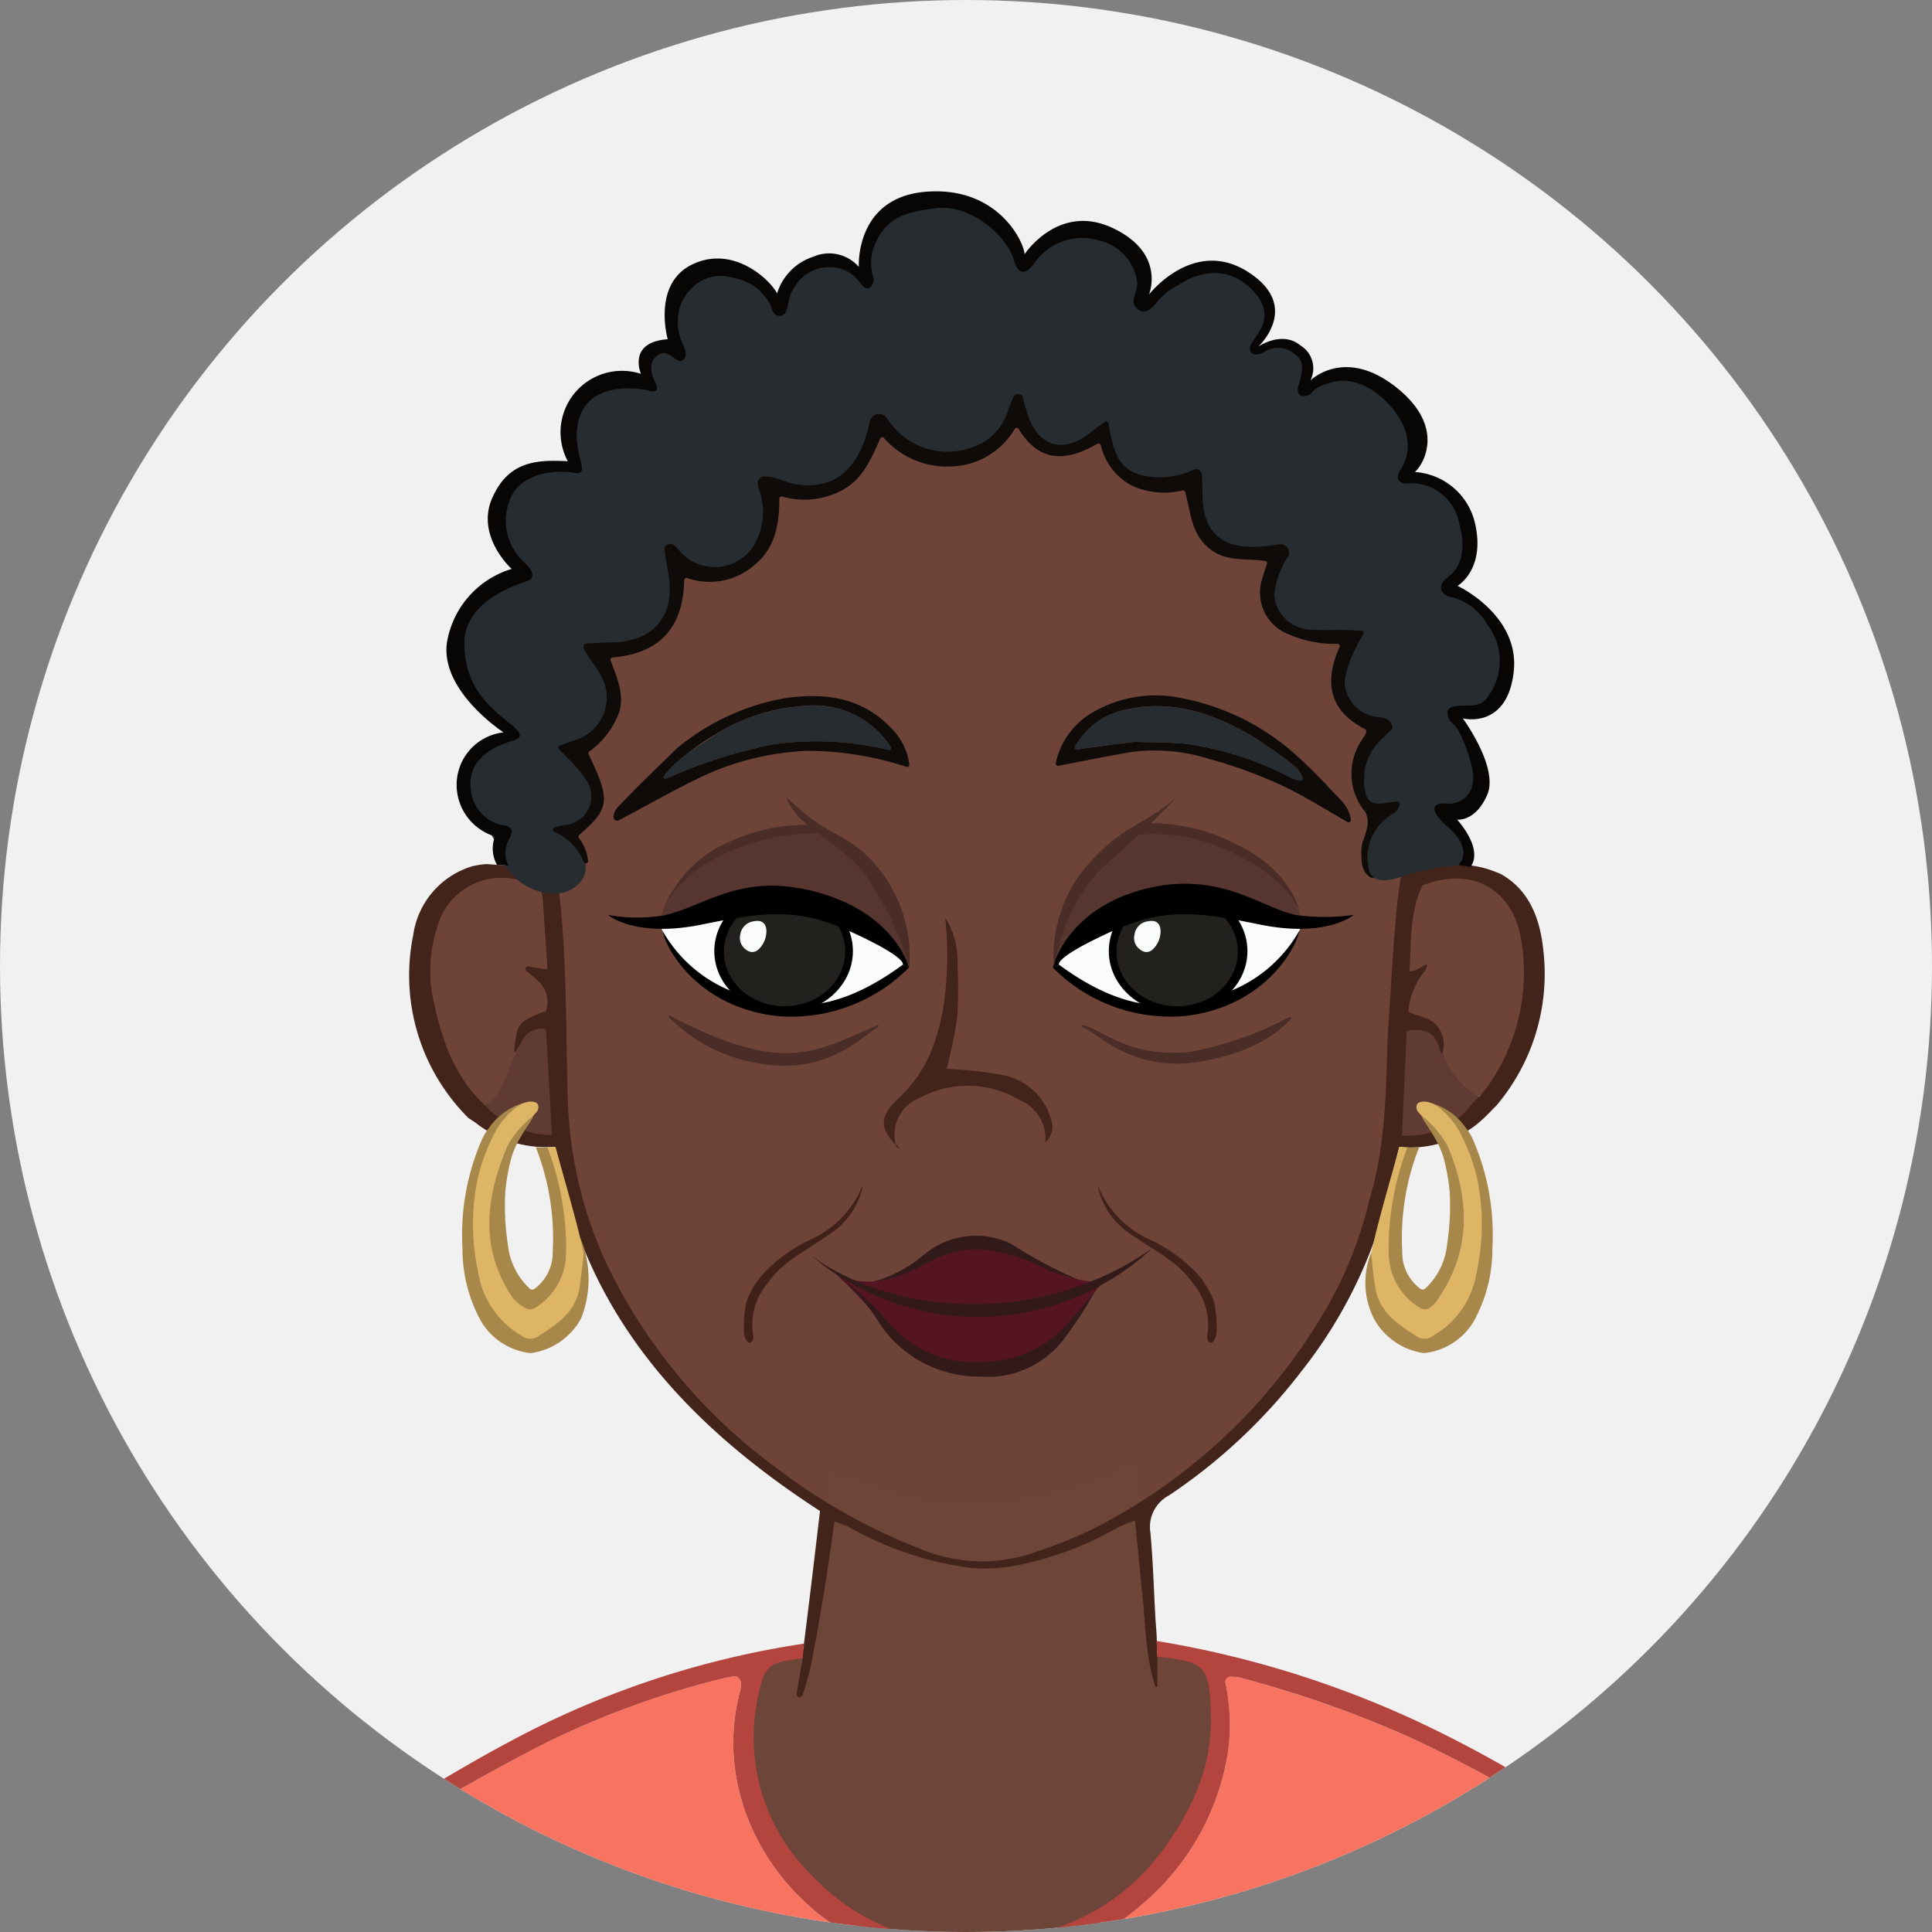 <svg xmlns="http://www.w3.org/2000/svg" xmlns:xlink="http://www.w3.org/1999/xlink" width="137.14" height="137.14" viewBox="0 0 137.14 137.14">
  <rect x="0" y="0" width="137.14" height="137.14" fill="#808080" stroke="none"/>
  <defs>
    <clipPath id="clip-path">
      <circle id="Ellipse_1111" data-name="Ellipse 1111" cx="68.57" cy="68.57" r="68.57" transform="translate(1.43 1.43)"/>
    </clipPath>
  </defs>
  <g id="Group_117517" data-name="Group 117517" transform="translate(-1.43 -1.43)">
    <circle id="Ellipse_891_00000070076803374586670850000002271869205877975684_" cx="68.57" cy="68.57" r="68.57" transform="translate(1.43 1.43)" fill="#f1f1f1"/>
    <g id="Group_117462" data-name="Group 117462">
      <g id="Group_117461" data-name="Group 117461" clip-path="url(#clip-path)">
        <path id="Path_38646" data-name="Path 38646" d="M82.087,108.948a54.955,54.955,0,0,1-5.277,2.437,31.356,31.356,0,0,1-5.15,1.766,13.087,13.087,0,0,1-3.808-.409c-3.938-1.051-6.878-3.4-10.135-5.8a56.385,56.385,0,0,1-6.374-5.574,31.692,31.692,0,0,1-9.818-22.59c0-3.674-.162-7.349-.281-11.022a10.4,10.4,0,0,0-.272-2.7c-.708-2.383.488-3.476.005-4.19a.263.263,0,0,1,.043-.344c2.108-1.869-.611-8.565-.286-9.812.316-1.212,6.434-13.437,7.8-14.543,1.427-1.157,4.951-12.616,6.251-13.341.849-.474,19.581,5.469,29.433,6.138,5.77.391,11.258,8.766,11.778,9.07a60.988,60.988,0,0,1,4,7.776c1.282,2.964,1.242,11.04,2.365,13.876,1.064,2.689-1.374,6.509-1.41,6.769A80.094,80.094,0,0,0,100.357,77,39.251,39.251,0,0,1,98.9,87.37,34.392,34.392,0,0,1,92.78,99.157,32.413,32.413,0,0,1,83,107.978ZM60.978,92.24h0m5.028-8.813h0m-8.554-25.36h0m27.4,0" fill="#6e4438"/>
        <path id="Path_38647" data-name="Path 38647" d="M81.531,66.466l1.251,6.574-3.735-1.232L76.381,70l.529-.995Z" fill="#fafcfc"/>
        <path id="Path_38648" data-name="Path 38648" d="M93.764,67.161l-4.778-.836.305,1.4.318,2.065L88.283,72l1.689-.288,2.2-1.806a16.794,16.794,0,0,0,1.355-1.975C93.591,67.783,93.764,67.161,93.764,67.161Z" fill="#fafcfc"/>
        <path id="Path_38649" data-name="Path 38649" d="M60.542,66.466,59.291,73.04l3.734-1.232L65.691,70l-.529-.995Z" fill="#fafcfc"/>
        <path id="Path_38650" data-name="Path 38650" d="M48.339,67.122l4.779-.837-.305,1.4-.318,2.065,1.327,2.208-1.69-.288-2.2-1.806-1.426-2.115Z" fill="#fafcfc"/>
        <path id="Path_38651" data-name="Path 38651" d="M30.883,165.442c0,.294-.055.653-.071,1.467a.241.241,0,0,1-.058.154c-.183.211-.4.407-.411.5-.249,3.357-.551,6.713-.695,10.075-.111,2.6-.022,5.2-.017,7.8,0,.391-.123.9.073,1.152a1.86,1.86,0,0,1,0,2.238.245.245,0,0,1-.284.128,52.337,52.337,0,0,1-13.888-5.791,24.292,24.292,0,0,1-7.551-7.1,2.474,2.474,0,0,1-.06-3.054,140.106,140.106,0,0,0,11.4-23.695c1.149-3.13,2.253-6.277,3.346-9.427a15.731,15.731,0,0,1,7.351-9.19c3.445-1.873,6.818-3.889,10.325-5.637a62.294,62.294,0,0,1,12.424-4.5,6.1,6.1,0,0,1,.861-.146c.063-.007.132.037.252.1a.245.245,0,0,1,.133.2,1.911,1.911,0,0,1-.015.635c-2.347,8.443,3.579,17.16,12.039,19.08a18.04,18.04,0,0,0,16.511-3.865A17.724,17.724,0,0,0,88.6,125.782a14.8,14.8,0,0,0-.207-5.049.243.243,0,0,1,.244-.282,3.471,3.471,0,0,1,.78.059,78.416,78.416,0,0,1,12.058,4.233A92.54,92.54,0,0,1,113.3,131.3a15.272,15.272,0,0,1,6.226,8.129c1.92,5.3,3.806,10.617,5.906,15.846a126.5,126.5,0,0,0,7.84,15.8c.488.85.971,1.705,1.5,2.531a1.539,1.539,0,0,1-.015,1.779,19.305,19.305,0,0,1-4.014,4.855,39.461,39.461,0,0,1-15.47,8.087.245.245,0,0,1-.286-.136c-.359-.769-.553-1.67-.83-2.321-.189-.443-1.652-4.571-1.736-4.846-.354-1.168-.66-2.352-1.059-3.5a4.7,4.7,0,0,0-.71-1.085.242.242,0,0,1-.042-.175c.241-1.762.612-3.519.676-5.287a92.057,92.057,0,0,0-.013-9.529,61.768,61.768,0,0,0-1.251-7.515,13.466,13.466,0,0,0-.878-2.646,6.746,6.746,0,0,0-.83-1.252.243.243,0,0,0-.265-.093h0a.243.243,0,0,0-.176.224,3.756,3.756,0,0,0,.013.849c.46,2.4.992,4.792,1.406,7.2a36.7,36.7,0,0,1,.288,9.507c-.5,5.708-2.145,11.144-3.6,16.631a86.705,86.705,0,0,0-2.4,11.939c-.2,1.651-.445,3.3-.563,4.955a43.353,43.353,0,0,0,1.875,14.8,111.012,111.012,0,0,0,5.058,13.957c1.1,2.568,2.265,5.11,3.393,7.667.464,1.051.448,1.3-.654,1.868-2.263,1.166-4.537,2.331-6.884,3.308a98.6,98.6,0,0,1-19.611,5.617,60.859,60.859,0,0,1-8.006.97c-3.961.216-7.942.387-11.9.23a79.3,79.3,0,0,1-9.9-1.2,100.4,100.4,0,0,1-17.436-4.7,51.28,51.28,0,0,1-9.589-4.459c-.169-.1-.323-.232-.542-.4a.244.244,0,0,1-.079-.28c.239-.625.451-1.255.733-1.852a147.786,147.786,0,0,0,7.208-17.857,62.639,62.639,0,0,0,2.74-12.755,39.476,39.476,0,0,0-.326-7.889,91.232,91.232,0,0,0-2.485-13.414c-1.11-4.467-2.341-8.91-3.241-13.42a34.566,34.566,0,0,1-.608-9.921,93.5,93.5,0,0,1,1.637-9.987c.089-.444.137-.9.206-1.458a.244.244,0,0,0-.375-.234,2.279,2.279,0,0,0-.95,1.4c-.671,2.452-1.389,4.9-1.836,7.4a57.351,57.351,0,0,0-.562,6.736Z" fill="#f87360"/>
        <path id="Path_38652" data-name="Path 38652" d="M82.21,105.3c.218,2.316,1.389,14.318,1.373,13.535,3.259-.149,4.43.152,4.514,3.878a17.938,17.938,0,0,1-3.565,10.63,16.315,16.315,0,0,1-8.957,6.162c-6.089,1.492-12.722.337-17.1-4.314A15.269,15.269,0,0,1,54.6,121.525c.436-1.94,1.367-2.542,3.7-2.795.581-.112,1.515-10.565,1.956-12.722a22.767,22.767,0,0,1,4.136,1.149,15.227,15.227,0,0,0,5,.984,20.553,20.553,0,0,0,6.525-.773,28.554,28.554,0,0,0,4.339-1.262C81.14,105.712,81.259,105.235,82.21,105.3Z" fill="#6e4539"/>
        <path id="Path_38653" data-name="Path 38653" d="M101.236,73.5a16.389,16.389,0,0,1,.343-2.09c.36-.566-.036-1.162-.364-.979.111-1.333.215-2.667.336-4,.028-.307.146-.606.16-.912.073-1.568.069-1.573,1.461-2a4.852,4.852,0,0,1,5.853,2.785,11.923,11.923,0,0,1,.538,5.806,14.209,14.209,0,0,1-2.307,6.347,3.377,3.377,0,0,1-1.063.916c-1.526-.577-2.62-1.358-2.488-3.175-.126-2.071-.542-2.5-2.469-2.7m1.71-3.847" fill="#6e4438"/>
        <path id="Path_38654" data-name="Path 38654" d="M105.043,81.215c-.492-.268-1.88.184-1.392.811a3.475,3.475,0,0,1-2.96.173,72.678,72.678,0,0,1,.345-8.584c1.042-.109,2.014.279,2.22,1.136.053.22.362.378.554.564-.125,1.606,1.46,3.463,2.823,4.061A12.755,12.755,0,0,1,105.043,81.215Z" fill="#603b34"/>
        <path id="Path_38655" data-name="Path 38655" d="M101.154,70.946c.373-.229.683-.4.994-.576l.21.17c-.228.372-.455.743-.754,1.175A1.562,1.562,0,0,1,101.154,70.946Z" fill="#42241b"/>
        <path id="Path_38656" data-name="Path 38656" d="M39.44,63.911c.175.095.676.281.809.379.265,2.042,1.034,10.106.574,10.684-.354.445-1.566.746-1.722,1.611a7.238,7.238,0,0,1-3.162,3.45,9.891,9.891,0,0,1-3.681-4.62,16.234,16.234,0,0,1-.309-8.565c.819-2.853,3.723-3.741,6.618-3.072.246.057.5.079.873.133m-.565,5.9" fill="#6e4438"/>
        <path id="Path_38657" data-name="Path 38657" d="M38.289,81.994c.232-.372-.05-.722.274-1.111.207-.248,0-.3-.1-.5-.109-.242.6-.451.273-.517-.862-.175-1.228.6-1.984,1-.315-.116-.7-.669-.959-.91,1.343-.743,1.5-2.2,2.132-3.482.26-.516.463-.932.683-1.34a1.73,1.73,0,0,1,1.661-.894c.455,1.31.118,2.665.244,3.977.127,1.328.592,2.648.09,4.06C39.859,82.19,39.145,82.1,38.289,81.994Z" fill="#603b34"/>
        <path id="Path_38658" data-name="Path 38658" d="M76.273,69.81a6.489,6.489,0,0,1,.825-3.672c1.537-3.236,4.3-6.42,7.308-5.977a15.063,15.063,0,0,1,6.484,2.48,7.152,7.152,0,0,1,2.874,3.925,39.983,39.983,0,0,1-3.841-1.178,10.863,10.863,0,0,0-4.592-.688c-3.394.3-6.339,1.466-8.356,4.4A5.484,5.484,0,0,1,76.273,69.81Z" fill="#57362f"/>
        <path id="Path_38659" data-name="Path 38659" d="M48.339,67.122a4.283,4.283,0,0,1,1.169-2.82c1.654-1.947,3.987-2.737,6.393-3.392.658-.179,1.332-.3,2.051-.454,2.426-.9,5.392,2.482,6.92,5.239a6.383,6.383,0,0,1,.988,4.173c-2.494-4.2-8.58-5.831-12.791-4.392C51.541,66,49.874,66.62,48.339,67.122Z" fill="#57362f"/>
        <path id="Path_38660" data-name="Path 38660" d="M95.563,57.1c.629.815,1.572,1.332,1.756,2.506a.166.166,0,0,1-.245.171c-1.639-.938-3.113-1.879-4.686-2.607A32.689,32.689,0,0,0,87.3,55.312a12.828,12.828,0,0,0-5.522-.508c-1.692.285-3.373.633-5.211.986a.166.166,0,0,1-.193-.2,5.476,5.476,0,0,1,2.673-3.624,8.883,8.883,0,0,1,6.4-.951,16.811,16.811,0,0,1,8.148,4.167c.663.58,1.267,1.228,1.97,1.921m-13.59-3.016c1.315.054,2.643.012,3.942.183a22.921,22.921,0,0,1,7.2,2.39,2.417,2.417,0,0,0,.581.175.164.164,0,0,0,.188-.219,1.924,1.924,0,0,0-.633-.852,32.257,32.257,0,0,0-2.993-2.106c-2.666-1.555-5.494-2.544-8.643-1.909a5.389,5.389,0,0,0-3.843,2.626.165.165,0,0,0,.165.248c1.389-.2,2.594-.365,4.039-.536m12.6,3.1" fill="#0e0b09"/>
        <path id="Path_38661" data-name="Path 38661" d="M49.512,54.52a16.54,16.54,0,0,1,7.618-3.526c2.842-.418,5.5-.077,7.586,2.149a4.359,4.359,0,0,1,1.258,2.539.165.165,0,0,1-.2.182,22.629,22.629,0,0,0-7.047-1.136,19.514,19.514,0,0,0-7.12,1.663c-2.146,1-4.138,2.151-6.283,3.288A.275.275,0,0,1,45,59.528c-.106-.5.349-.869.678-1.212,1.221-1.272,2.5-2.493,3.835-3.8m2.719-.969a15.251,15.251,0,0,0-3.584,2.85.164.164,0,0,0,.189.252,34.568,34.568,0,0,1,7.546-2.394,21.648,21.648,0,0,1,8.06.389.164.164,0,0,0,.174-.25,6.447,6.447,0,0,0-6.09-2.856,13.507,13.507,0,0,0-6.284,2Z" fill="#0e0b09"/>
        <path id="Path_38662" data-name="Path 38662" d="M64.977,82.679c-1.074-1.167-1.1-1.977.061-3.133a9.6,9.6,0,0,0,2.469-3.433A15.135,15.135,0,0,0,68.48,72.3a25.226,25.226,0,0,0,.042-5.736,5.742,5.742,0,0,1,.876,3.3,32.062,32.062,0,0,1-.026,3.823,34.015,34.015,0,0,1-.75,3.608,30.132,30.132,0,0,1,3.891.429,4.4,4.4,0,0,1,3.528,3.177,1.481,1.481,0,0,1-.416,1.631A2.939,2.939,0,0,0,73.774,79.5a7.169,7.169,0,0,0-7.032-.153,2.8,2.8,0,0,0-1.751,3.2A.6.6,0,0,1,64.977,82.679Z" fill="#42241b"/>
        <path id="Path_38663" data-name="Path 38663" d="M65.276,82.966a.5.5,0,0,1-.265-.225c-.035-.062-.028-.07-.024-.074a.413.413,0,0,1,.26.233C65.277,82.966,65.276,82.966,65.276,82.966Z" fill="#42241b"/>
        <path id="Path_38664" data-name="Path 38664" d="M65.277,82.966l.1.111A.226.226,0,0,1,65.29,83,.233.233,0,0,1,65.277,82.966Z" fill="#42241b"/>
        <path id="Path_38665" data-name="Path 38665" d="M81.834,54.088c-1.342.173-2.56.346-3.983.548a.124.124,0,0,1-.127-.182,5.391,5.391,0,0,1,3.888-2.7c3.149-.635,5.977.353,8.643,1.909a32.257,32.257,0,0,1,2.993,2.106,1.944,1.944,0,0,1,.647.888.144.144,0,0,1-.164.191,2.638,2.638,0,0,1-.619-.183,22.921,22.921,0,0,0-7.2-2.39C84.616,54.1,83.288,54.142,81.834,54.088Z" fill="#272c31"/>
        <path id="Path_38666" data-name="Path 38666" d="M63.5,94.165a.889.889,0,0,1-.094-.131.213.213,0,0,1,.1.072C63.524,94.145,63.511,94.159,63.5,94.165Z" fill="#823e42"/>
        <path id="Path_38667" data-name="Path 38667" d="M52.333,53.5a13.294,13.294,0,0,1,6.193-1.954,6.447,6.447,0,0,1,6.131,2.916.135.135,0,0,1-.143.206,21.7,21.7,0,0,0-8.131-.406,35.45,35.45,0,0,0-7.7,2.454.116.116,0,0,1-.136-.175C49.5,55.2,50.958,54.465,52.333,53.5Z" fill="#272c31"/>
        <path id="Path_38668" data-name="Path 38668" d="M58.408,119.148c.013-.273.039-.642.1-1.131.416-3.29.767-6.27,1.125-9.3a.051.051,0,0,0-.023-.048c-9.6-6.233-16.779-14.084-18.774-25.791a.05.05,0,0,0-.055-.041,8.1,8.1,0,0,1-5.277-1.474l-.006,0a7.488,7.488,0,0,0-.8-.558.039.039,0,0,1-.01-.008,14.277,14.277,0,0,1-3.927-12.987,5.967,5.967,0,0,1,4.224-4.9l.007,0a6.287,6.287,0,0,1,.968-.145h.008l3.674.273a.052.052,0,0,0,.055-.062c-.163-.8-.338-1.527-.447-2.268a2.039,2.039,0,0,1,.2-.973v0c.29-.642.5-1.244.731-1.753a.05.05,0,0,1,.1.016c.411,3.4.91,6.667,1.122,9.957.248,3.846.219,7.71.334,11.566a29.726,29.726,0,0,0,2.749,11.609,38.607,38.607,0,0,0,12.254,14.643,41.227,41.227,0,0,0,9.938,5.567,11.285,11.285,0,0,0,8.242.265,35.544,35.544,0,0,0,3.856-1.53,39.958,39.958,0,0,0,16.69-15.576,28.232,28.232,0,0,0,3.13-7.751c1.165-3.819,1.217-7.656,1.326-11.625.242-3.375.382-6.621.717-9.847a59.579,59.579,0,0,1,1.112-6.1.051.051,0,0,1,.1-.006,15.278,15.278,0,0,1,.657,2.132.1.1,0,0,1,0,.017,14.86,14.86,0,0,0-.078,1.836.052.052,0,0,0,.069.049,7.417,7.417,0,0,1,4.393-.126h0a9.487,9.487,0,0,1,1.064.39c1.986,1.105,2.763,3.091,3.008,5.269a14.471,14.471,0,0,1-3.312,11.168l0,0c-.375.372-.61.635-.941.937a7.551,7.551,0,0,1-5.915,2.006.051.051,0,0,0-.056.04c-.146.614-.284,1.123-.382,1.638a33.022,33.022,0,0,1-6.488,14.163,39.421,39.421,0,0,1-9.476,8.9,2.525,2.525,0,0,0-1.3,2.661c.179,2.018.236,3.894.344,5.919.031.585.115,1.31.108,1.9,0,.13.025.626.04,1.091.006.815,0,1.311,0,1.93,0,.165-.143.072-.16.017-.73-2.27-.671-4.612-.972-7.038-.138-1.588-.287-3.051-.452-4.66a.053.053,0,0,0-.072-.042c-.54.23-.892.35-1.214.528a24.047,24.047,0,0,1-6.889,2.607,12.1,12.1,0,0,1-3.492.226,23.785,23.785,0,0,1-8.638-2.9,9.321,9.321,0,0,0-.976-.374.053.053,0,0,0-.07.041c-.26,1.857-.5,3.576-.8,5.4-.238,1.215-.361,2.338-.619,3.429a19.4,19.4,0,0,1-.81,3.353c-.127.332-.479.319-.427-.132l.41-2.382m44.134-48.763a5.115,5.115,0,0,0-1.139,2.831c0,.014.015.024.027.031.612.306,1.515.369,1.992.978a1.963,1.963,0,0,1,.39,1.941.051.051,0,0,1-.094,0c-.1-.22-.215-1.216-1.024-1.518a2.439,2.439,0,0,0-1.37-.049.051.051,0,0,0-.042.048c-.108,2.381-.218,4.784-.333,7.322a.053.053,0,0,0,.052.054,5.652,5.652,0,0,0,4.812-2.112c.117-.146.952-.991,1.168-1.309a13.99,13.99,0,0,0,2.42-10.552c-.621-3.569-3.537-5.152-6.981-3.787a.055.055,0,0,0-.029.027c-.9,1.875-.78,4.04-.907,6.029a.052.052,0,0,0,.052.055,2.033,2.033,0,0,0,.6-.2,2.951,2.951,0,0,1,.555-.3c.1.024-.027.326-.152.5M37.934,76.037a7.722,7.722,0,0,1,.221-1.458,1.347,1.347,0,0,1,.466-.662,5.868,5.868,0,0,1,1.538-.7.056.056,0,0,0,.029-.033,1.974,1.974,0,0,0-.623-2.17,6.679,6.679,0,0,0-.689-.593c-.074-.066-.2-.128-.109-.318.052-.111.339-.061.485-.018s.653.1.981.139a.053.053,0,0,0,.059-.055c-.1-1.529-.214-2.974-.3-4.419-.079-1.315-.088-1.341-1.711-1.837h-.005a4.7,4.7,0,0,0-5.794,3.278,10.064,10.064,0,0,0-.22,5.553c.593,2.628,1.431,5.145,3.638,7.188A6.511,6.511,0,0,0,40.555,82a.052.052,0,0,0,.055-.055c-.147-2.588-.285-5.007-.423-7.428a.053.053,0,0,0-.048-.049,1.533,1.533,0,0,0-1.613.787,5.892,5.892,0,0,1-.5.828A.052.052,0,0,1,37.934,76.037Z" fill="#42241b"/>
        <g id="Group_117454" data-name="Group 117454">
          <path id="Path_38669" data-name="Path 38669" d="M102.9,79.694a4.44,4.44,0,0,1,2.544,1.751,3.8,3.8,0,0,1,.589.984,16.914,16.914,0,0,1,1.331,7.6,10.572,10.572,0,0,1-1.331,5.208,4.672,4.672,0,0,1-3.525,2.241,4.815,4.815,0,0,1-3.555-2.447,5.705,5.705,0,0,1-.191-4.687,14.425,14.425,0,0,1,.392,2.3c.25,1.806,1.35,2.547,2.817,3.483a1,1,0,0,0,1.2-.039,5.976,5.976,0,0,0,3.036-4.228,15.6,15.6,0,0,0-.171-6.985C105.765,83.645,103.238,80.915,102.9,79.694Z" fill="#a8874a"/>
          <path id="Path_38670" data-name="Path 38670" d="M105.066,81.824a14.09,14.09,0,0,1,1.167,3.045,15.64,15.64,0,0,1-.022,6.994,6.232,6.232,0,0,1-3.036,4.374,1,1,0,0,1-1.2.039c-1.466-.935-2.7-1.787-2.947-3.594-.1-.7-.139-1.036-.252-2.171a1.12,1.12,0,0,1,.011-.259c.492-2.259,1.391-5.24,1.952-7.341.009-.058.015-.084.123-.072.164.018.292.033.477.038.136,0,.028.4-.017.543A21.58,21.58,0,0,0,100,90.326a4.539,4.539,0,0,0,2.32,3.948.47.47,0,0,0,.417.046.7.7,0,0,0,.24-.126,3.515,3.515,0,0,0,.566-.6c2.341-3.45,2.209-7.063.672-10.755-.08-.192-1.737-2.045-2.113-2.473-.178-.2-.185-.583.067-.679C103.245,79.277,104.656,81,105.066,81.824Z" fill="#deb565"/>
          <path id="Path_38671" data-name="Path 38671" d="M102.166,82.863a17.605,17.605,0,0,0-1.2,7.425,3.2,3.2,0,0,0,1.31,2.642.263.263,0,0,0,.312-.02,4.934,4.934,0,0,0,1.547-3.039,18.277,18.277,0,0,0,.2-3.793,13.781,13.781,0,0,0-.393-2.305c-.359-1.486-1.6-2.855-1.6-3.145a7.074,7.074,0,0,1,1.878,2.207c1.538,3.692,1.67,7.305-.672,10.755a2.385,2.385,0,0,1-.688.716.665.665,0,0,1-.651-.048A4.573,4.573,0,0,1,100,90.326a20.171,20.171,0,0,1,1.332-7.449A7.062,7.062,0,0,0,102.166,82.863Z" fill="#a8874a"/>
        </g>
        <g id="Group_117455" data-name="Group 117455">
          <path id="Path_38672" data-name="Path 38672" d="M35.583,84.879a15.618,15.618,0,0,0-.171,6.985,5.973,5.973,0,0,0,3.036,4.228,1,1,0,0,0,1.2.039c1.466-.935,2.567-1.676,2.817-3.483A27.569,27.569,0,0,1,42.62,89.3a7.541,7.541,0,0,1,.049,5.733,4.816,4.816,0,0,1-3.555,2.447,4.675,4.675,0,0,1-3.525-2.241,10.561,10.561,0,0,1-1.331-5.208,16.914,16.914,0,0,1,1.331-7.6,3.814,3.814,0,0,1,.589-.984,4.431,4.431,0,0,1,2.544-1.751C38.385,80.915,35.857,83.645,35.583,84.879Z" fill="#a8874a"/>
          <path id="Path_38673" data-name="Path 38673" d="M39.449,79.684c.253.1.246.476.067.679-.376.428-2.032,2.281-2.113,2.473-1.538,3.692-1.67,7.305.672,10.755a3.476,3.476,0,0,0,.566.6.715.715,0,0,0,.24.126.47.47,0,0,0,.417-.046,4.534,4.534,0,0,0,2.32-3.948A21.558,21.558,0,0,0,40.3,83.421c-.045-.143-.153-.54-.017-.543.185,0,.313-.02.477-.038.108-.012.114.014.123.072.561,2.1,1.461,5.082,1.952,7.341a1.184,1.184,0,0,1,.011.259c-.114,1.135-.155,1.471-.252,2.171-.25,1.806-1.48,2.659-2.946,3.594a1,1,0,0,1-1.2-.039,6.235,6.235,0,0,1-3.036-4.374,15.64,15.64,0,0,1-.022-6.994,14.038,14.038,0,0,1,1.167-3.045C36.966,81,38.378,79.277,39.449,79.684Z" fill="#deb565"/>
          <path id="Path_38674" data-name="Path 38674" d="M40.287,82.877a20.191,20.191,0,0,1,1.332,7.449,4.573,4.573,0,0,1-2.2,3.932.665.665,0,0,1-.651.048,3.279,3.279,0,0,1-.931-.731c-2.341-3.45-1.966-7.049-.428-10.74a7.06,7.06,0,0,1,1.878-2.207c0,.29-1.242,1.659-1.6,3.145a13.78,13.78,0,0,0-.393,2.305,18.272,18.272,0,0,0,.2,3.793,4.934,4.934,0,0,0,1.547,3.039.263.263,0,0,0,.312.02,3.2,3.2,0,0,0,1.31-2.642,17.621,17.621,0,0,0-1.2-7.425A7.047,7.047,0,0,0,40.287,82.877Z" fill="#a8874a"/>
        </g>
        <g id="Group_117460" data-name="Group 117460">
          <g id="Group_117456" data-name="Group 117456">
            <path id="Path_38675" data-name="Path 38675" d="M76.163,70.109A11.729,11.729,0,0,0,85.6,73.543c5.7-.679,7.887-4.943,8.075-6.075a9.827,9.827,0,0,1-4.981,4.339c-3.547,1.4-7.094,1.774-12.075-1.887Z"/>
            <ellipse id="Ellipse_1107" data-name="Ellipse 1107" cx="4.92" cy="4.426" rx="4.92" ry="4.426" transform="translate(80.137 64.516)"/>
            <ellipse id="Ellipse_1108" data-name="Ellipse 1108" cx="4.306" cy="3.873" rx="4.306" ry="3.873" transform="translate(80.685 65.112)" fill="#22211e"/>
            <path id="Path_38676" data-name="Path 38676" d="M81.96,67.768a1.1,1.1,0,0,1,.97-.943c1.082-.216.981.967.678,1.53s-.75.88-1.27.462A1,1,0,0,1,81.96,67.768Z" fill="#fafcfc"/>
            <path id="Path_38677" data-name="Path 38677" d="M97.521,66.374s-1.887,1.66-6.679.679-6.943-1.17-10.83.641-3.4,2.226-3.4,2.226l-.453.189s1-4.4,7.036-5.693c5.031-1.078,8.017,1.578,10.278,1.974A15.257,15.257,0,0,0,97.521,66.374Z"/>
          </g>
          <g id="Group_117457" data-name="Group 117457">
            <path id="Path_38678" data-name="Path 38678" d="M65.948,70.109a11.729,11.729,0,0,1-9.434,3.434c-5.7-.679-7.887-4.943-8.075-6.075a9.827,9.827,0,0,0,4.981,4.339c3.547,1.4,7.094,1.774,12.075-1.887Z"/>
            <ellipse id="Ellipse_1109" data-name="Ellipse 1109" cx="4.92" cy="4.426" rx="4.92" ry="4.426" transform="translate(52.133 64.516)"/>
            <ellipse id="Ellipse_1110" data-name="Ellipse 1110" cx="4.306" cy="3.873" rx="4.306" ry="3.873" transform="translate(52.813 65.112)" fill="#22211e"/>
            <path id="Path_38679" data-name="Path 38679" d="M53.979,67.768a1.1,1.1,0,0,1,.97-.943c1.082-.216.981.967.678,1.53s-.75.88-1.27.462A1,1,0,0,1,53.979,67.768Z" fill="#fafcfc"/>
            <path id="Path_38680" data-name="Path 38680" d="M44.59,66.374s1.887,1.66,6.679.679,6.943-1.17,10.83.641,3.4,2.226,3.4,2.226l.453.189s-1.006-4.053-7.019-5.472c-4.977-1.174-7.351,1.052-10.3,1.753A11.512,11.512,0,0,1,44.59,66.374Z"/>
          </g>
          <g id="Group_117459" data-name="Group 117459">
            <g id="Group_117458" data-name="Group 117458">
              <path id="Path_38681" data-name="Path 38681" d="M76.241,70.109a9.947,9.947,0,0,1,2.481-7.389c2.655-2.9,3.7-2.537,6.274-4.726,0,0-2.045,2.146-5.048,4.79C76.867,65.5,76.241,70.109,76.241,70.109Z" fill="#4a2d26"/>
              <path id="Path_38682" data-name="Path 38682" d="M93.75,66.391s-.419-3.093-4.7-5.1a12.952,12.952,0,0,0-6.509-1.409l-1.15.9a12.641,12.641,0,0,1,7.713,1.266C93.339,64.113,93.75,66.391,93.75,66.391Z" fill="#4a2d26"/>
            </g>
          </g>
          <path id="Path_38683" data-name="Path 38683" d="M65.983,70.109A10.076,10.076,0,0,0,63.5,62.72c-2.107-2.331-3.124-1.687-6.274-4.726a4.474,4.474,0,0,0,1.3,1.8c1.032.923,2.991,2.1,4.1,3.43A22.163,22.163,0,0,1,65.983,70.109Z" fill="#4a2d26"/>
          <path id="Path_38684" data-name="Path 38684" d="M48.339,66.466a8.725,8.725,0,0,1,5.133-5.391,12.283,12.283,0,0,1,6.06-1.046l.846.55a15.962,15.962,0,0,0-7.16,1.3C48.907,63.765,48.339,66.466,48.339,66.466Z" fill="#4a2d26"/>
        </g>
        <path id="Path_38685" data-name="Path 38685" d="M60.862,91.947a4.838,4.838,0,0,0,5.354-.482c2.471-2.014,3.693-1.6,4.636-1.652a7.286,7.286,0,0,1,3.883,1.158c1.41.871,2.9,2.129,5.132,1.326a22.206,22.206,0,0,0-2.009,2.485c-.665.969-.982,2.018-2.2,2.919a8.724,8.724,0,0,1-4.626,1.149c-1.016-.027-3.969.228-5.874-2.135A40.832,40.832,0,0,0,60.862,91.947Z" fill="#541422"/>
        <path id="Path_38686" data-name="Path 38686" d="M60.515,91.7a12.734,12.734,0,0,1,3.261,3.541,8.475,8.475,0,0,0,7.212,3.9,6.781,6.781,0,0,0,5.99-2.695c1.813-2.417,1.953-3.189,2.786-4.2,0,0-2.5,3.451-4,4.443a8.435,8.435,0,0,1-4.774,1.416A7.864,7.864,0,0,1,64.5,95.3,21.589,21.589,0,0,0,60.515,91.7Z" fill="#321a1a"/>
        <path id="Path_38687" data-name="Path 38687" d="M61.247,92.032a4.635,4.635,0,0,0,4.97-.86,5.435,5.435,0,0,1,4.636-1.506,7.286,7.286,0,0,1,3.883,1.158,8.732,8.732,0,0,0,5.132,1.619A24.737,24.737,0,0,1,70.6,94.608,20.883,20.883,0,0,1,61.247,92.032Z" fill="#541422"/>
        <path id="Path_38688" data-name="Path 38688" d="M58.929,90.474a18.209,18.209,0,0,0,24.253-.4A22.042,22.042,0,0,1,70.7,94C63.156,94.066,58.929,90.474,58.929,90.474Z" fill="#321a1a"/>
        <path id="Path_38689" data-name="Path 38689" d="M63.289,92.443a9.6,9.6,0,0,0,3.859-2.056,5.744,5.744,0,0,1,6.027-.683,32.535,32.535,0,0,0,4.742,2.538,12.052,12.052,0,0,1-2.646-.928,11.9,11.9,0,0,0-4.407-1.209C67.514,90.105,67,91.975,63.289,92.443Z" fill="#321a1a"/>
        <path id="Path_38690" data-name="Path 38690" d="M114.484,240.144c-.607.333-1.146.589-1.855.945-2.2,1.085-4.182,2.166-6.257,3.037a89.333,89.333,0,0,1-30.329,6.43,99.355,99.355,0,0,1-23.991-1.709,73.59,73.59,0,0,1-20.826-7c-.82-.436-1.645-.862-2.467-1.292-.415-.274-.831-.549-1.34-.833-.676-.6-.362-1.162-.075-1.751a153.1,153.1,0,0,0,6.613-15.7A75.363,75.363,0,0,0,37.5,208.649a32.855,32.855,0,0,0-.325-10.508c-.311-1.881-.687-3.751-1.051-5.856-.224-1.342-.224-1.342-1.592-1.428-1.729-.226-3.329-.393-4.919-.631a34.01,34.01,0,0,1-17.979-8.077c-.5-.522-.967-.956-1.431-1.39-1.318-1.765-2.631-3.534-3.956-5.293a1.565,1.565,0,0,1-.04-1.891,287.749,287.749,0,0,0,14.644-32.583c.374-.958.668-1.948,1.055-2.9a15.12,15.12,0,0,1,6.072-7.376c3.668-2.266,7.358-4.526,11.2-6.479A64.236,64.236,0,0,1,58.5,118.1c-.047.426-.071.675-.094,1.051-2.331.253-2.657.454-3.094,2.394a13.657,13.657,0,0,0,3.623,12.885c4.379,4.65,9.965,5.746,16.054,4.254a15.26,15.26,0,0,0,8.814-5.72c2.165-2.88,3.666-6.009,3.582-9.718-.084-3.726-.484-3.838-3.808-4.215-.026-.455-.031-.787-.035-1.119a71.33,71.33,0,0,1,18.488,5.7,86.505,86.505,0,0,1,12.359,7.1,16.02,16.02,0,0,1,6.382,8.222c2.111,6.024,4.6,11.894,7.195,17.718,1.8,4.03,3.673,8.025,5.564,12.012.777,1.638,1.649,3.234,2.548,4.809a1.761,1.761,0,0,1-.068,2.161c-1.307,1.713-2.608,3.43-4.051,5.262-.518.436-.9.756-1.362,1.115a30.487,30.487,0,0,1-11.6,6.763,53.4,53.4,0,0,1-11.434,2.094c-1.225.2-1.225.2-1.305,1.714a73.1,73.1,0,0,0-1.545,10.894,40.644,40.644,0,0,0,1.7,12.183,127.661,127.661,0,0,0,7.859,20.591c.291.622.58,1.245.854,1.874.453,1.042.436,1.085-.638,2.019M29.841,189.068a23.837,23.837,0,0,0,5.958.955c-.661-2.3-1.238-4.463-1.911-6.6A62.569,62.569,0,0,1,30.81,167c0-.315.039-1.368.008-1.789.195-2.192.238-4.411.624-6.568.447-2.5,1.166-4.949,1.836-7.4a2.261,2.261,0,0,1,1.385-1.629c-.107.789-.153,1.363-.266,1.924a93.286,93.286,0,0,0-1.637,9.987,34.566,34.566,0,0,0,.608,9.921c.9,4.509,2.131,8.953,3.241,13.42a91.1,91.1,0,0,1,2.485,13.414,39.473,39.473,0,0,1,.326,7.889,62.639,62.639,0,0,1-2.74,12.755,147.718,147.718,0,0,1-7.208,17.857c-.308.651-.532,1.341-.8,2.022.3.224.483.384.687.51a51.373,51.373,0,0,0,9.589,4.459,100.38,100.38,0,0,0,17.436,4.7,78.919,78.919,0,0,0,9.9,1.2c3.958.157,7.939-.013,11.9-.23a60.859,60.859,0,0,0,8.006-.97A98.461,98.461,0,0,0,105.8,242.85c2.348-.977,4.621-2.142,6.884-3.308,1.1-.568,1.117-.817.654-1.868-1.128-2.557-2.291-5.1-3.393-7.667a111.07,111.07,0,0,1-5.058-13.957,43.377,43.377,0,0,1-1.875-14.8c.118-1.657.367-3.3.563-4.955a86.735,86.735,0,0,1,2.4-11.939c1.451-5.487,3.094-10.923,3.6-16.631a36.7,36.7,0,0,0-.288-9.507c-.415-2.41-.947-4.8-1.406-7.2a5.551,5.551,0,0,1-.009-1.024l.337-.1a8.542,8.542,0,0,1,.929,1.392,13.487,13.487,0,0,1,.878,2.646,62.026,62.026,0,0,1,1.251,7.515,92.057,92.057,0,0,1,.013,9.529,37.2,37.2,0,0,1-.822,5.545q-1.776,6.335-3.542,12.671a4.181,4.181,0,0,0-.009.953c1.71-.3,3.294-.521,4.847-.876,1.125-.257,2.209-.7,3.542-1.083a40.415,40.415,0,0,0,15.442-7.945,19.3,19.3,0,0,0,4.014-4.855,1.539,1.539,0,0,0,.015-1.779c-.527-.826-1.01-1.681-1.5-2.531a126.635,126.635,0,0,1-7.84-15.8c-2.1-5.229-3.986-10.546-5.906-15.846A15.267,15.267,0,0,0,113.3,131.3a92.539,92.539,0,0,0-11.823-6.558,78.522,78.522,0,0,0-12.058-4.233,2.929,2.929,0,0,0-.666-.058.339.339,0,0,0-.341.392,14.5,14.5,0,0,1,.189,4.936,17.729,17.729,0,0,1-6.052,10.787,18.042,18.042,0,0,1-16.511,3.865c-8.461-1.92-14.387-10.637-12.039-19.08a1.445,1.445,0,0,0,.026-.482.5.5,0,0,0-.306-.435.191.191,0,0,0-.09-.017,6.267,6.267,0,0,0-.861.146,62.232,62.232,0,0,0-12.424,4.5c-3.507,1.749-6.879,3.764-10.325,5.637a15.731,15.731,0,0,0-7.351,9.19c-1.093,3.15-2.2,6.3-3.346,9.427a140.182,140.182,0,0,1-11.4,23.7,2.474,2.474,0,0,0,.06,3.054,24.281,24.281,0,0,0,7.551,7.1A53.016,53.016,0,0,0,29.841,189.068Z" fill="#b3443e"/>
        <path id="Path_38691" data-name="Path 38691" d="M36.57,38.742l1.406-3.2,4.116-1.125-.307-3.63,2.147-1.917,3.4-.383.281-2.1,1.446-.639.4-3.809,1.994-1.38,2.608.128,2.735,2.326,1.687-2.71,2.454-.358L62.8,21.078l.511-3.4,2.556-1.585,2.674-.679,4.636,2.74.919,1.8,3.643-2.334,3.077.884,1.98,2.688-.34,1.594,3.67-2.063,2.357-.241,2.786,1.688.429,1.9-1.2,2.2,1.684-.5,1.933.966-.21,2.132,1.977-.687,2.9-.111,2.487,3.046.632,1.859-.417,2.117,3.206,1.506.939,3.525-1.118,2.931,2.952,2.266.771,4.315-.771,1.908-2.737.55,2.071,4.336a16.1,16.1,0,0,1-2.158,2.821c-.578.626,1.652,2.838.809,3.558a18.675,18.675,0,0,0-4.629.878c-2,.732-2.581-.466-2.581-1.184s.452-3.484.452-3.484l-.665-1.489-.053-1.915,1.463-2.5L97.464,52.09l-.984-1.6.638-2.819.23-1.17L94.193,46.4l-2.606-1.383-.213-2.659.532-1.489-3-.4-2.067-1.117-1.043-3.936-2.369.319L81,34.778l-1.41-2.659L77.97,33.156l-2.048.239-1.755-1.277L73.715,30.1l-2.128,3.3-3.324.718-2.526-.984-2.074-1.888-.771,2.42-1.835,2.181-1.649.452-3.537-.319L56.137,38l-.718,2.34-2.234,1.915-3.617-.638-.618,3.75-1.7,1.729-3.537.771,1.273,2.314-.4,2.314L42.2,54.885l1.489,2.336-.08,1.76L41.96,60.9s2.36,2.351-.017,3.689c-1.456.82-4.366-.215-5.046-2.628-.43-1.525-2.271-3.367-2.358-4.876-.035-.6.153-2.152,3.039-3.7,0,0-3.569-3.533-3.413-4.282s-1.181-3.156.588-4.448c1.388-1.014,2.821-1.686,3.681-2.787Z" fill="#272c31"/>
        <path id="Path_38692" data-name="Path 38692" d="M98.627,63.252c.117.362.37.472.3.5s-.28-.022-.6-.388a1.961,1.961,0,0,1-.248-1.08A3.241,3.241,0,0,1,98.15,61.2a6.858,6.858,0,0,0,.33-1.04,1.619,1.619,0,0,0-.123-1.076A4.251,4.251,0,0,1,98.072,54c.073-.128.168-.242.241-.37a1.807,1.807,0,0,0,.1-.24.16.16,0,0,0-.078-.2c-2.458-1.247-2.983-3.225-1.819-5.834a.161.161,0,0,0-.141-.227,8.311,8.311,0,0,1-1.536-.1,8.507,8.507,0,0,1-2.34-.762,3.17,3.17,0,0,1-1.453-3.816c.086-.318.2-.629.316-.995a.159.159,0,0,0-.127-.207c-1.429-.207-2.864.1-4.067-.971s-1.216-2.511-1.611-3.923a.159.159,0,0,0-.18-.113,5.5,5.5,0,0,1-3.607-.344,4.373,4.373,0,0,1-2.205-2.872.16.16,0,0,0-.234-.1c-2.162,1.254-4.1,1.407-5.6-1.058a.158.158,0,0,0-.268,0,5.4,5.4,0,0,1-4.532,2.671,5.916,5.916,0,0,1-4.754-2.024.159.159,0,0,0-.262.041c-.659,1.466-1.228,2.843-2.619,3.62a5.661,5.661,0,0,1-4.346.5.16.16,0,0,0-.2.154c0,1.9-.326,3.539-1.785,4.722a4.818,4.818,0,0,1-4.762.906.16.16,0,0,0-.207.15c-.064,3.3-1.669,5.207-5.085,5.488a.16.16,0,0,0-.138.214c.471,1.256.959,2.358.632,3.613a6,6,0,0,1-2.151,2.856.163.163,0,0,0-.037.191c1.562,3.319,1.511,3.805-.673,5.736a.159.159,0,0,0-.028.207,3.111,3.111,0,0,1,.656,1.639.158.158,0,0,1-.31.049,3.959,3.959,0,0,0-2.1-2.137.159.159,0,0,1,.026-.288A3.329,3.329,0,0,1,41.4,60a2.043,2.043,0,0,0,1.64-3.208,8.78,8.78,0,0,0-1.214-1.444c-.2-.225-.416-.435-.714-.735a.16.16,0,0,1,.059-.263c.394-.144.648-.239.9-.329a3.166,3.166,0,0,0,1.9-4.829c-.2-.388-.5-.721-.73-1.1a3.814,3.814,0,0,1-.37-.632.247.247,0,0,1,.163-.35c.67-.035,1.217-.077,1.764-.08,3.074-.016,4.647-1.959,4.051-5-.1-.518-.172-1.041-.246-1.539a.352.352,0,0,1,.215-.413c.362-.145.565.12.783.376a3.281,3.281,0,0,0,5.658-.969,4.513,4.513,0,0,0,.048-3.3,1.57,1.57,0,0,1-.077-.458.426.426,0,0,1,.454-.471,2.365,2.365,0,0,1,.6.064c.57.132,1.113.4,1.687.49,2.85.44,4.265-1.319,4.921-3.387.112-.352.2-.712.275-1.068a.685.685,0,0,1,1.24-.227h0a5.054,5.054,0,0,0,5.912,2.095,3.92,3.92,0,0,0,2.632-2.564c.124-.354.271-.7.418-1.046a.349.349,0,0,1,.664.045c.1.373.2.746.318,1.116.737,2.379,2.6,2.916,4.535,1.319.273-.225.564-.427.972-.724a.16.16,0,0,1,.251.1c.284,1.639.558,3.138,2.167,3.639a5.533,5.533,0,0,0,3.885-.342.427.427,0,0,1,.589.381c.017.53.032.946.036,1.361.025,2.654,1.278,3.859,3.947,3.732a14.784,14.784,0,0,0,1.5-.174.607.607,0,0,1,.6.93,2.934,2.934,0,0,0-.307.511A6.017,6.017,0,0,0,91.88,43.7a2.675,2.675,0,0,0,2.7,2.423c.731.063,1.472.01,2.208.021.37.006.74.029,1.286.056a.162.162,0,0,1,.133.241,9.61,9.61,0,0,0-.631,1.177,7.3,7.3,0,0,0-.7,2.206,2.572,2.572,0,0,0,2.294,2.488c.462.1.97.067,1.106.757a.147.147,0,0,1-.045.136c-.219.205-.476.439-.722.684a3.913,3.913,0,0,0-1.243,3.179c.09,1.253.463,1.557,1.673,1.339.211-.038.426-.056.674-.082a.161.161,0,0,1,.174.193c-.121.6-.642.73-.992,1.028A3.576,3.576,0,0,0,98.627,63.252Z" fill="#0e0b09"/>
        <path id="Path_38693" data-name="Path 38693" d="M78.3,74.194a.07.07,0,0,0-.046.132c1.295.567,3.61,3.244,8.349,2.46,3.479-.576,5.36-1.836,6.455-3.027a.085.085,0,0,0-.1-.133,24.663,24.663,0,0,1-7.034,2.466C81.51,76.523,79.922,74.62,78.3,74.194Z" fill="#4a2d26"/>
        <path id="Path_38694" data-name="Path 38694" d="M63.708,74.2c.08-.036.132.1.055.136-1.043.563-3.518,3.426-8.41,2.591a11.574,11.574,0,0,1-6.46-3.311.063.063,0,0,1,.072-.1,37.483,37.483,0,0,0,3.558,1.651C57.623,77.064,59.522,76.066,63.708,74.2Z" fill="#4a2d26"/>
        <path id="Path_38695" data-name="Path 38695" d="M79.356,85.662a5.406,5.406,0,0,0,2.354,3.383c2.167,1.49,3.378,2,4.4,3.487a4.546,4.546,0,0,1,1.02,3.657s-.071.429.176.537.484-.395.484-.79a9.1,9.1,0,0,0-.166-2.045,6.069,6.069,0,0,0-1.645-2.482A10.914,10.914,0,0,0,83.2,89.488a7.148,7.148,0,0,1-3.818-3.835C79.371,85.621,79.344,85.594,79.356,85.662Z" fill="#3f2119"/>
        <path id="Path_38696" data-name="Path 38696" d="M62.665,85.662a5.406,5.406,0,0,1-2.354,3.383c-2.167,1.49-3.378,2-4.4,3.487a4.546,4.546,0,0,0-1.02,3.657s.071.429-.176.537-.484-.395-.484-.79a9.1,9.1,0,0,1,.166-2.045,6.069,6.069,0,0,1,1.645-2.482,10.914,10.914,0,0,1,2.773-1.921,7.148,7.148,0,0,0,3.818-3.835C62.65,85.621,62.677,85.594,62.665,85.662Z" fill="#3f2119"/>
        <path id="Path_38697" data-name="Path 38697" d="M36.711,62.827a2.376,2.376,0,0,1-.144-2.022,3.829,3.829,0,0,1-2.713-3.954,3.745,3.745,0,0,1,3.319-3.434s-4.531-2.944-4.012-6.407a6.573,6.573,0,0,1,4.589-5.195s-2.569-2.309-1.385-5.022,3.277-2.718,5.368-2.626a4.36,4.36,0,0,1,5.195-6.2s-.988-2.253,1.9-2.458c0,0-1.125-3.92,1.732-5.305s5.455.981,6.032,2.049a3.964,3.964,0,0,1,2.569-2.6,2.794,2.794,0,0,1,3.232.722s-.3-4.964,4.82-5.339,6.941,3.665,6.941,4.445c0,0,2.395-3.665,6.234-1.876s2.6,4.733,2.6,4.733S86.135,18.267,90,20.72s.75,5.31.75,5.31,1.7-1.169,3-.072a1.9,1.9,0,0,1,.693,2.482s2.395-2.4,6.032.433,1.991,5.541,1.385,6.061a4.7,4.7,0,0,1,4.243,3.521c.837,3.377-1.212,4.56-1.212,4.56s4.473,2.078,3.983,6.147-3.608,3.261-3.608,3.261,2.569,3.492,1.732,5.426-2.136,1.761-2.136,1.761,1.9,2.049.952,3.348l-.877-.13s1.2-.982-.705-2.669-.542-1.749-.051-1.685,2.4-.322,1.652-2.928-1.388-2.84-1.388-2.84-.755-.953.245-1.14,1.8.287,2.475-.862a4.209,4.209,0,0,0-.128-4.9,4.069,4.069,0,0,0-2.574-1.988c-.409-.017-1.345-.6-.2-1.467s1.124-2.489.751-3.712a3.449,3.449,0,0,0-3.568-2.9s-1.274.119-.6-.951.85-2.566-.493-4.265-3.075-2.362-4.469-1.937-1.115.624-1.486.838c-.491.283-1.017.1-.791-.634.356-1.151.391-1.733-.272-2.226a1.8,1.8,0,0,0-2.158-.153c-.816.459-1.206,0-.935-.561s1.7-1.784.425-3.432-3.3-2.26-5.658-.714a4.626,4.626,0,0,0-1.359,1.053c-.476.612-1,1.087-1.529.544s.017-.884.034-1.8a3.5,3.5,0,0,0-2.753-3.007,4.109,4.109,0,0,0-4.486,1.529s-1.019,1.631-1.5-.085-3.024-4.061-5.624-3.721c-2.3.3-3.673.722-4.451,3.094a4.1,4.1,0,0,0,.008,1.585.8.8,0,0,1-.127.911c-.326.275-.548-.06-.852-.442a2.455,2.455,0,0,0-1.63-.934A2.821,2.821,0,0,0,57.9,21.7c-.594.827-.419,1.276-.661,1.793a.5.5,0,0,1-.543.351c-.5-.087-.381-.476-.71-1a3.935,3.935,0,0,0-.919-1.029,4.616,4.616,0,0,0-1.753-.712,2.944,2.944,0,0,0-2.371.421,3.787,3.787,0,0,0-1.164,1.441,3.707,3.707,0,0,0,.144,2.939c.189.436.293.823,0,1.074-.439.377-.945-.768-1.659-.411s-.771,1.108-.312,2.025-.567.54-.567.54-5.1-1.164-5.017,3.394a6.811,6.811,0,0,0,.276,1.6c.178.678.155.993-.53.857-.809-.161-3.757-.227-4.539,2.042a3.994,3.994,0,0,0,1.077,4.328c.555.5.84,1.093.209,1.32s-4.413,1.362-4.463,4.312,1.538,4.463,3.076,5.674.681,1.21-.076,1.488-2.824,1.084-2.547,3.3A2.836,2.836,0,0,0,37.046,60s1.11-.025.53.983a1.933,1.933,0,0,0-.05,1.886Z" fill="#070604"/>
      </g>
    </g>
  </g>
</svg>
